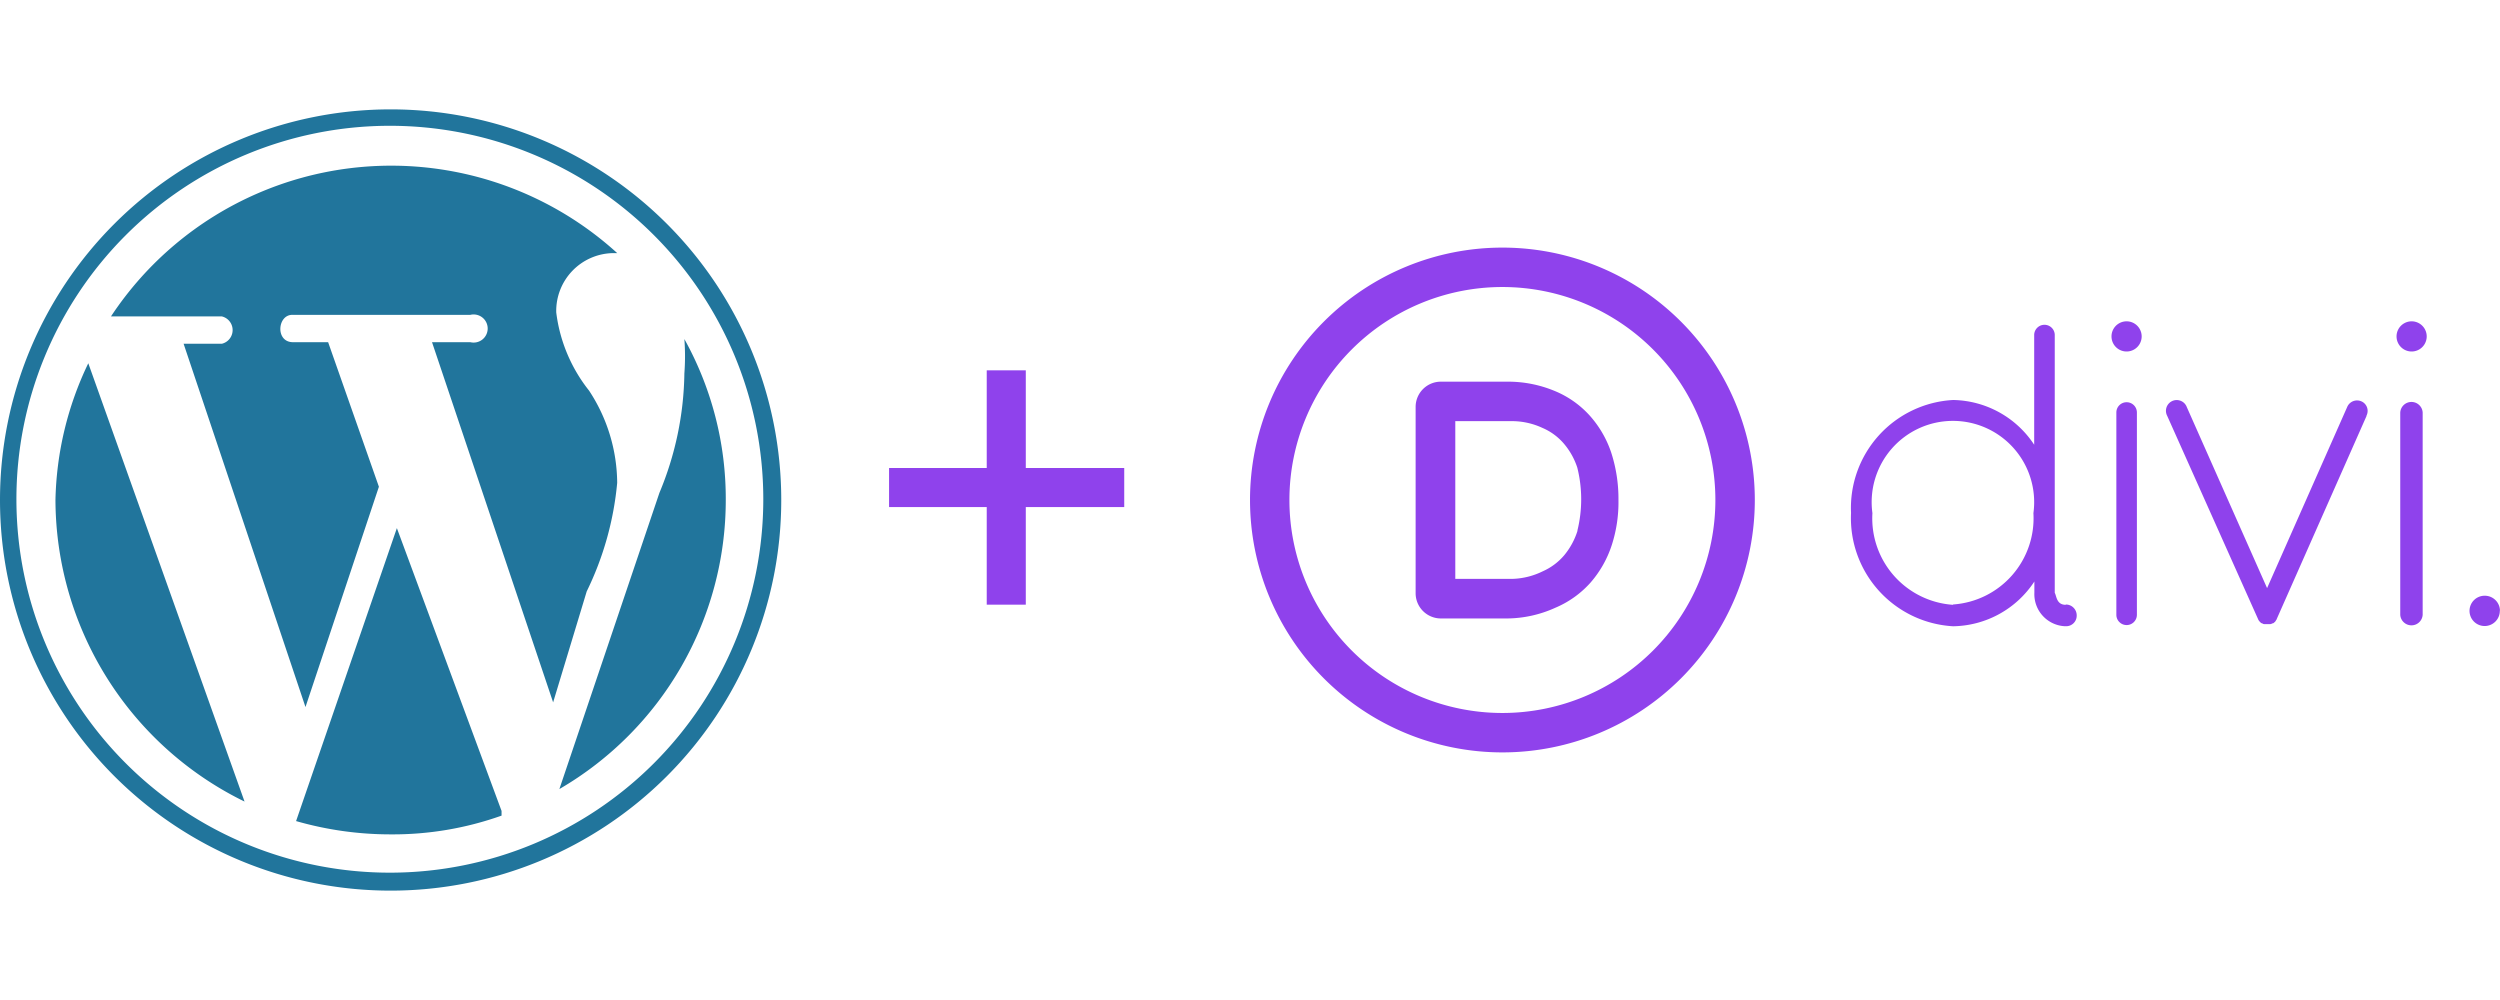 <svg xmlns="http://www.w3.org/2000/svg" viewBox="0 0 120 48"><path d="M19.05,25.35,14.212,39.412a16.4,16.4,0,0,0,4.538.638,15.554,15.554,0,0,0,5.325-.9v-.225ZM2.662,24a16.163,16.163,0,0,0,9.076,14.475l-7.5-21.038A15.842,15.842,0,0,0,2.662,24Zm26.963-.825a8.129,8.129,0,0,0-1.35-4.425A7.508,7.508,0,0,1,26.7,15a2.775,2.775,0,0,1,2.7-2.85h.227a16.12,16.12,0,0,0-24.3,3.038H10.65a.675.675,0,0,1,0,1.312H8.813l5.85,17.438,3.524-10.575L15.75,16.425H14.062c-.862,0-.75-1.35,0-1.312h8.513a.675.675,0,1,1,0,1.312H20.737L26.55,33.713l1.612-5.325A14.99,14.99,0,0,0,29.625,23.175Zm3.225-6.9a11.082,11.082,0,0,1,0,1.65,15.366,15.366,0,0,1-1.2,5.737l-4.8,14.213A16.048,16.048,0,0,0,34.837,24,15.779,15.779,0,0,0,32.85,16.275ZM18.75,5.25A18.75,18.75,0,1,0,37.5,24,18.75,18.75,0,0,0,18.75,5.25Zm0,36.638A17.925,17.925,0,1,1,36.638,23.925V24A17.927,17.927,0,0,1,18.75,41.888Z" fill="#21759c"/><path d="M53.963,22.463H49.238V17.775H47.363v4.688H42.675v1.875h4.688v4.687h1.875V24.338h4.725V22.463M76.3,19.941a4.644,4.644,0,0,0-1.685-1.179,5.822,5.822,0,0,0-2.264-.442H69.162a1.212,1.212,0,0,0-1.212,1.212v8.942a1.212,1.212,0,0,0,1.212,1.212h3.193a5.7,5.7,0,0,0,2.308-.517,4.717,4.717,0,0,0,1.684-1.206,5.172,5.172,0,0,0,1.018-1.8A6.658,6.658,0,0,0,77.686,24a7.187,7.187,0,0,0-.347-2.273A5.069,5.069,0,0,0,76.3,19.941Zm-.577,5.527a3.454,3.454,0,0,1-.632,1.174,2.859,2.859,0,0,1-1.03.776,3.513,3.513,0,0,1-1.442.367H69.854v-7.57h2.769a3.478,3.478,0,0,1,1.411.323,2.8,2.8,0,0,1,1.029.753,3.392,3.392,0,0,1,.647,1.154,6.275,6.275,0,0,1,.005,3.023ZM72.115,11.885A12.115,12.115,0,1,0,84.231,24,12.115,12.115,0,0,0,72.115,11.885Zm0,22.338A10.223,10.223,0,1,1,82.338,24,10.223,10.223,0,0,1,72.115,34.223ZM116.288,19.8v9.71a.539.539,0,0,1-1.076,0V19.8a.539.539,0,0,1,1.076,0Zm-13.717,0v9.71a.493.493,0,0,1-.986,0h0V19.8a.493.493,0,1,1,.986,0h0Zm-3.415,9.231c-.447,0-.439-.421-.528-.577V16.062a.494.494,0,0,0-.987,0v5.286A4.751,4.751,0,0,0,93.75,19.2a5.187,5.187,0,0,0-4.9,5.42,5.2,5.2,0,0,0,4.9,5.441,4.751,4.751,0,0,0,3.9-2.149v.536a1.541,1.541,0,0,0,1.467,1.611l.065,0a.506.506,0,0,0,.5-.508v-.012a.521.521,0,0,0-.517-.522h-.011Zm-5.415,0a4.159,4.159,0,0,1-3.865-4.4,3.9,3.9,0,1,1,7.728,0,4.149,4.149,0,0,1-3.854,4.384Zm26.25.288a.727.727,0,1,1-.729-.724h0a.728.728,0,0,1,.736.7ZM102.8,16.151a.724.724,0,1,1,0-.006Zm13.682,0a.724.724,0,1,1,0-.006v.006Zm-2.885,3.808-4.315,9.755h0c0,.021-.026.047-.035.064a.481.481,0,0,1-.037.055h0c0,.017-.026.026-.046.043a.173.173,0,0,1-.044.037H109.1l-.055.026h0q-.032.008-.063.018h-.234a.114.114,0,0,1-.052,0h-.02a.135.135,0,0,1-.061-.018h0a.228.228,0,0,0-.046-.026h-.017c-.017,0-.026-.028-.046-.037h0c-.018,0-.026-.026-.043-.043h0a.207.207,0,0,1-.038-.046h0a.266.266,0,0,1-.035-.064h0l-4.364-9.761a.516.516,0,1,1,.912-.485.578.578,0,0,1,.028.063l3.854,8.689,3.848-8.7a.515.515,0,0,1,.677-.265l0,0a.5.5,0,0,1,.256.667l-.014.029Z" fill="#8f42ec"/></svg>